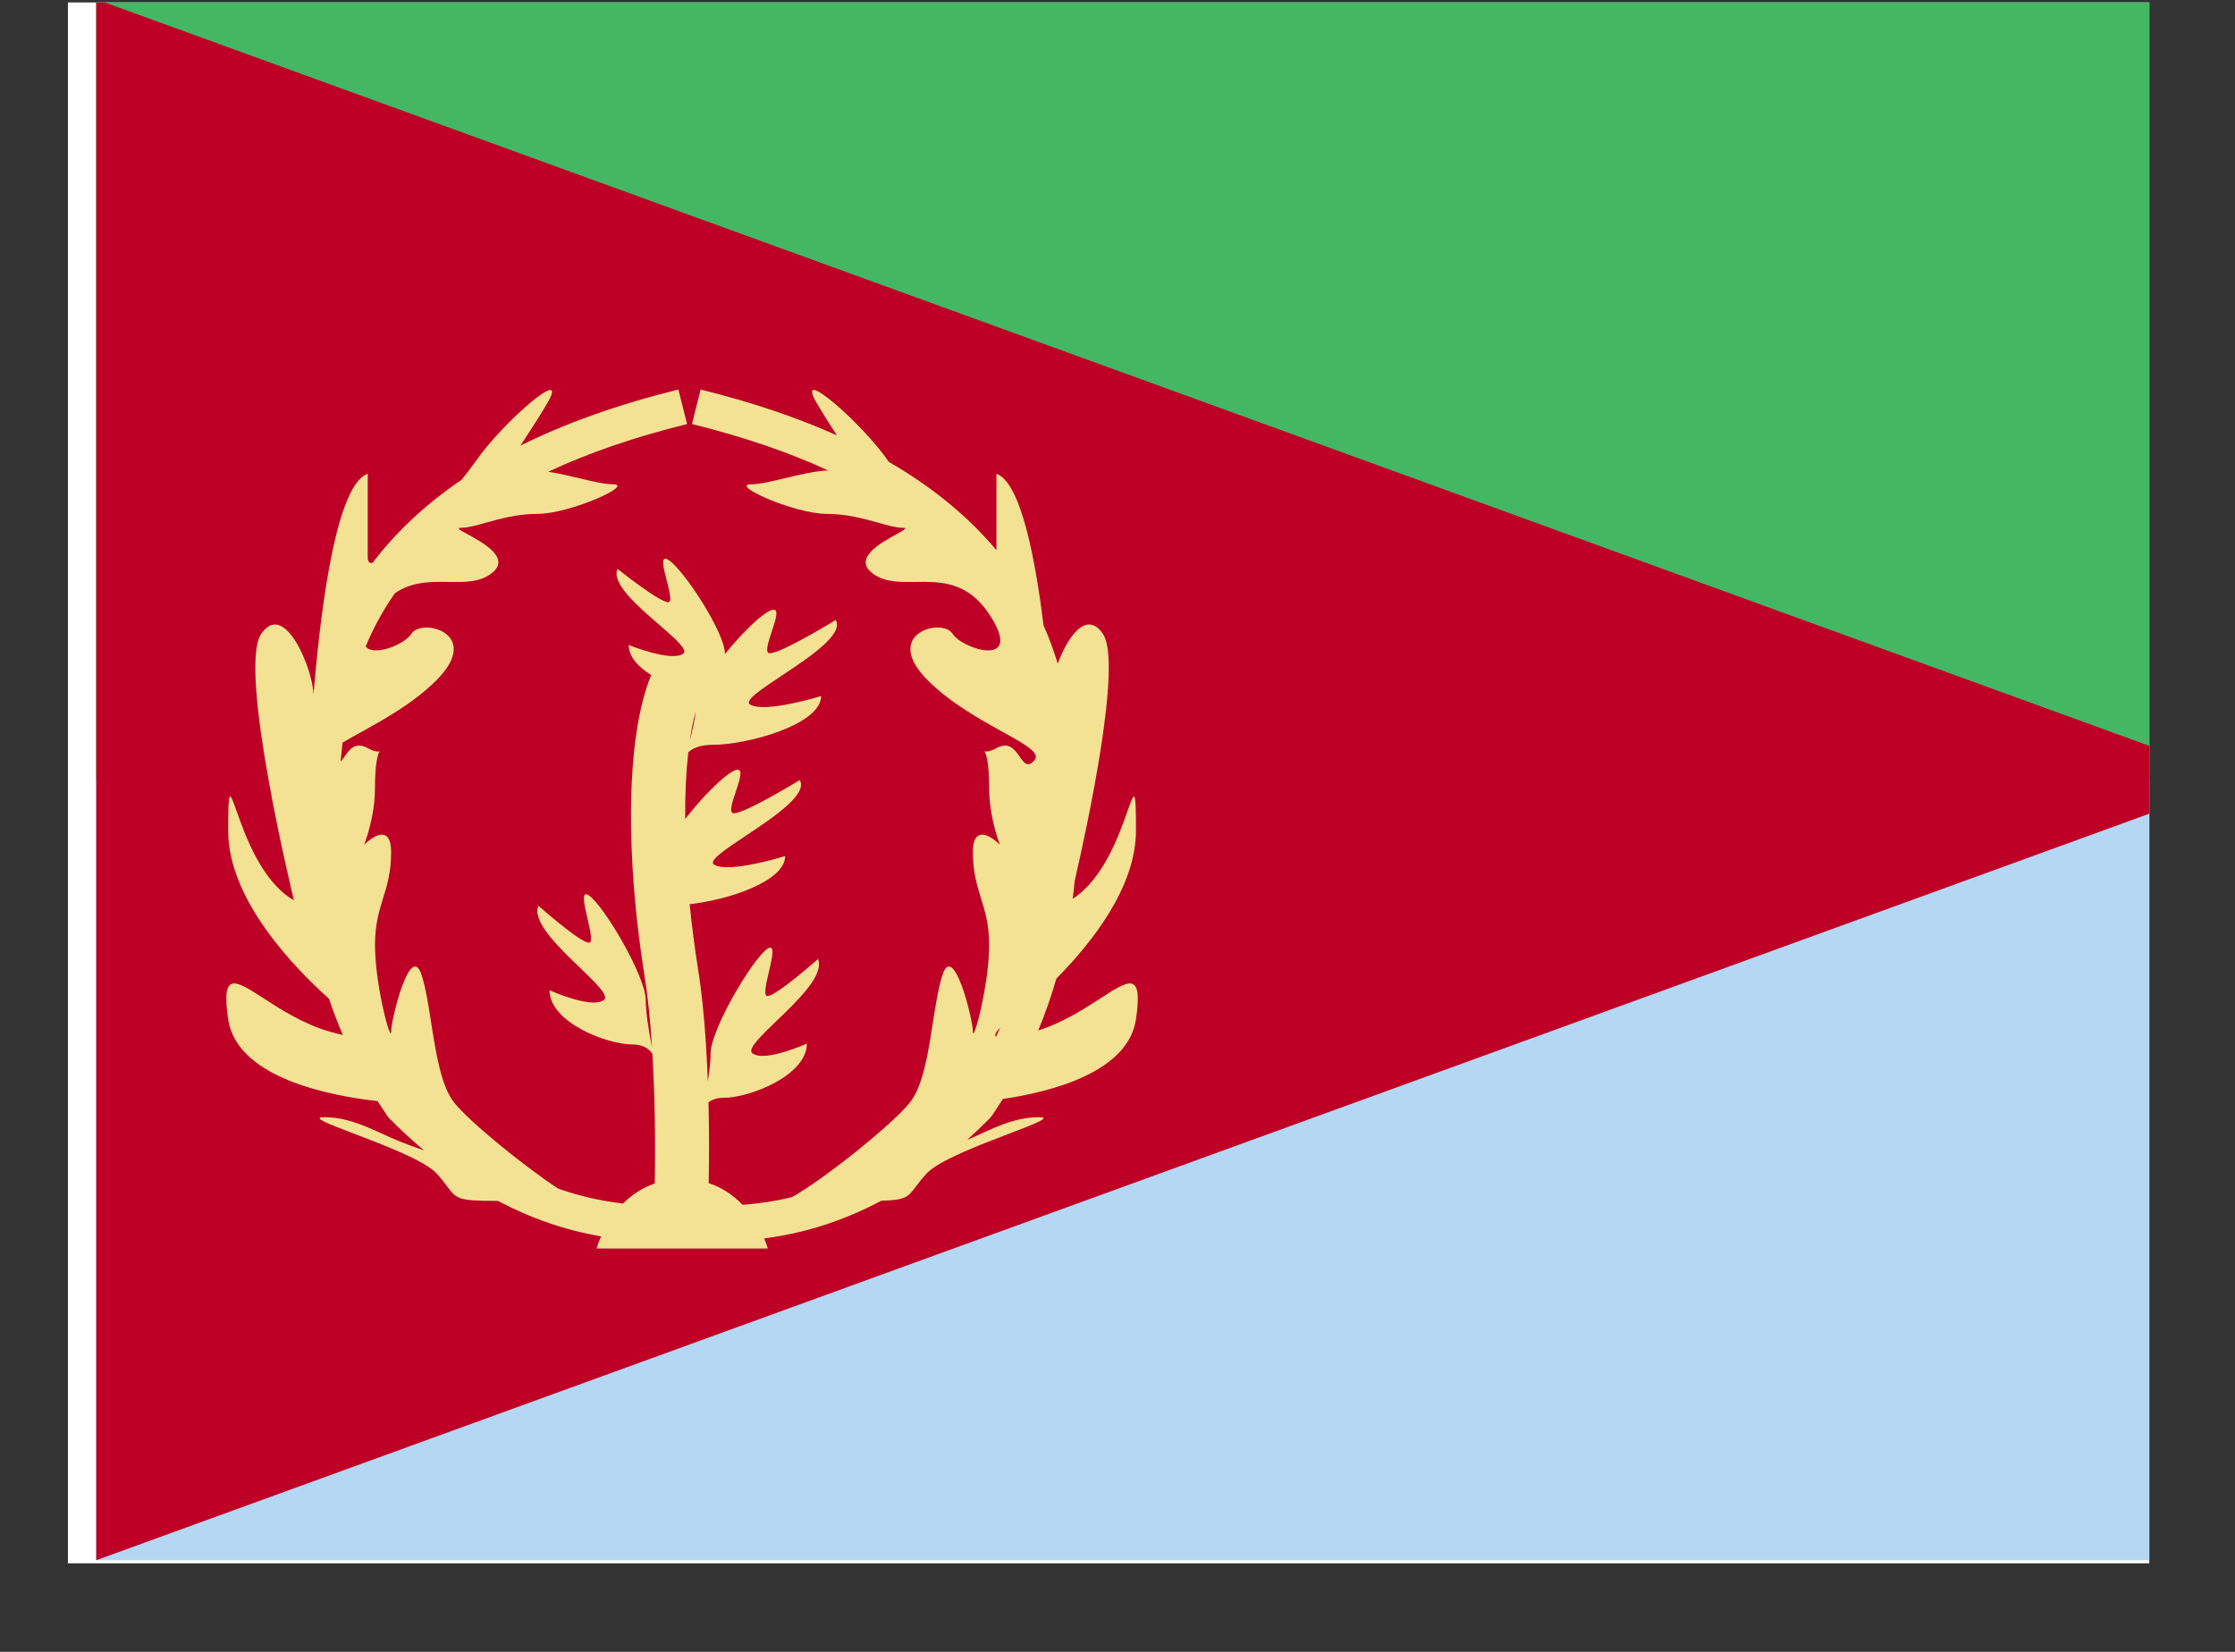 <svg width="23" height="17" viewBox="0 0 23 17" fill="none" xmlns="http://www.w3.org/2000/svg">
<rect x="0" y="0" width="23" height="17" fill="#333333" stroke="none"/>
<g clip-path="url(#clip0_58_4437)">
<rect width="21.419" height="16.064" transform="translate(0.699 0.025)" fill="white"/>
<path fill-rule="evenodd" clip-rule="evenodd" d="M0.99 -0.007V8.025H22.409V-0.007H0.99Z" fill="#43B764"/>
<path fill-rule="evenodd" clip-rule="evenodd" d="M0.99 8.025V16.057H22.409V8.025H0.99Z" fill="#B4D7F4"/>
<path fill-rule="evenodd" clip-rule="evenodd" d="M0.99 -0.007L23.078 8.025L0.99 16.057V-0.007Z" fill="#BE0027"/>
<path fill-rule="evenodd" clip-rule="evenodd" d="M6.412 12.386C6.496 12.302 6.603 12.226 6.738 12.18C6.746 11.753 6.74 11.288 6.714 10.846C6.679 10.793 6.617 10.749 6.51 10.749C6.243 10.749 5.655 10.52 5.655 10.191C5.655 10.191 6.093 10.389 6.216 10.29C6.268 10.248 6.132 10.117 5.968 9.959C5.746 9.746 5.473 9.483 5.54 9.321C5.54 9.321 5.97 9.702 6.061 9.702C6.103 9.702 6.075 9.579 6.046 9.455C6.012 9.307 5.977 9.158 6.061 9.216C6.216 9.321 6.645 10.05 6.645 10.29C6.645 10.421 6.679 10.627 6.711 10.788L6.71 10.783C6.693 10.506 6.667 10.257 6.633 10.044C6.44 8.839 6.433 7.604 6.701 6.947C6.568 6.864 6.47 6.759 6.47 6.638C6.47 6.638 6.909 6.816 7.031 6.727C7.083 6.689 6.947 6.571 6.783 6.429C6.561 6.238 6.289 6.001 6.355 5.855C6.355 5.855 6.785 6.198 6.877 6.198C6.918 6.198 6.89 6.087 6.861 5.975C6.827 5.843 6.793 5.709 6.877 5.761C7.031 5.855 7.46 6.51 7.46 6.727L7.46 6.732C7.626 6.526 7.82 6.334 7.922 6.286C8.031 6.234 7.986 6.368 7.942 6.5C7.905 6.612 7.868 6.723 7.922 6.723C8.041 6.723 8.6 6.381 8.6 6.381C8.687 6.526 8.332 6.763 8.044 6.954C7.83 7.096 7.653 7.214 7.721 7.252C7.88 7.341 8.45 7.163 8.45 7.163C8.45 7.459 7.686 7.665 7.338 7.665C7.209 7.665 7.13 7.699 7.083 7.742C7.06 7.948 7.049 8.18 7.051 8.429C7.225 8.205 7.442 7.985 7.552 7.933C7.661 7.881 7.616 8.015 7.572 8.148C7.534 8.259 7.497 8.37 7.552 8.37C7.671 8.37 8.23 8.028 8.23 8.028C8.316 8.174 7.961 8.41 7.674 8.602C7.46 8.744 7.283 8.862 7.351 8.9C7.51 8.989 8.08 8.81 8.08 8.81C8.08 9.074 7.476 9.266 7.097 9.305C7.119 9.521 7.147 9.741 7.181 9.958C7.219 10.19 7.246 10.455 7.265 10.748C7.273 10.874 7.279 11.002 7.284 11.13C7.301 11.023 7.313 10.918 7.313 10.839C7.313 10.599 7.742 9.87 7.897 9.765C7.981 9.708 7.946 9.856 7.912 10.004C7.883 10.128 7.855 10.251 7.897 10.251C7.988 10.251 8.418 9.87 8.418 9.87C8.485 10.033 8.212 10.295 7.99 10.508L7.99 10.508C7.826 10.666 7.69 10.797 7.742 10.839C7.865 10.938 8.303 10.74 8.303 10.74C8.303 11.069 7.715 11.298 7.448 11.298C7.378 11.298 7.327 11.317 7.291 11.345C7.298 11.627 7.298 11.909 7.293 12.176C7.439 12.224 7.553 12.307 7.641 12.399C7.813 12.387 7.982 12.361 8.148 12.321C8.47 12.144 9.181 11.574 9.361 11.35C9.498 11.181 9.55 10.847 9.599 10.531C9.627 10.351 9.655 10.176 9.696 10.042C9.81 9.673 10.012 10.49 10.012 10.618C10.012 10.745 10.179 10.146 10.179 9.725C10.179 9.514 10.137 9.379 10.095 9.244C10.054 9.11 10.012 8.976 10.012 8.767C10.012 8.521 10.156 8.565 10.289 8.693C10.229 8.526 10.179 8.319 10.179 8.106C10.179 7.833 10.145 7.751 10.13 7.731C10.143 7.737 10.179 7.74 10.254 7.699C10.383 7.629 10.443 7.715 10.493 7.787C10.537 7.85 10.573 7.902 10.641 7.83C10.716 7.752 10.555 7.663 10.315 7.531C10.085 7.403 9.782 7.236 9.547 7.001C9.067 6.52 9.696 6.354 9.803 6.522C9.911 6.69 10.551 6.879 10.179 6.32C9.953 5.981 9.674 5.985 9.421 5.989C9.257 5.991 9.104 5.994 8.982 5.903C8.772 5.747 9.065 5.586 9.224 5.499C9.3 5.457 9.346 5.432 9.293 5.432C9.225 5.432 9.138 5.408 9.036 5.379C8.889 5.338 8.711 5.289 8.511 5.289C8.171 5.289 7.499 4.984 7.731 4.984C7.814 4.984 7.936 4.955 8.071 4.923C8.219 4.887 8.381 4.849 8.521 4.841C8.113 4.653 7.647 4.494 7.121 4.364L7.21 4.009C7.73 4.137 8.198 4.294 8.613 4.481C8.542 4.371 8.464 4.251 8.4 4.139C8.177 3.751 8.872 4.353 9.147 4.753L9.148 4.754C9.595 5.013 9.964 5.316 10.254 5.662V4.876C10.513 4.965 10.661 5.804 10.739 6.436C10.796 6.564 10.844 6.695 10.885 6.83C10.986 6.56 11.177 6.274 11.349 6.522C11.553 6.817 11.192 8.491 11.059 9.069C11.053 9.13 11.047 9.19 11.039 9.25C11.356 9.048 11.52 8.583 11.604 8.345C11.677 8.139 11.69 8.102 11.69 8.549C11.69 9.127 11.24 9.699 10.871 10.071C10.818 10.254 10.756 10.432 10.684 10.605C10.938 10.525 11.155 10.384 11.324 10.275C11.619 10.084 11.764 9.99 11.69 10.49C11.609 11.036 10.817 11.237 10.32 11.31C10.284 11.368 10.246 11.425 10.208 11.482L10.187 11.508C10.11 11.586 10.032 11.66 9.953 11.731C10.003 11.71 10.052 11.688 10.099 11.666C10.293 11.578 10.47 11.498 10.694 11.498C10.829 11.498 10.644 11.568 10.383 11.668C10.074 11.786 9.658 11.945 9.536 12.077C9.485 12.132 9.451 12.177 9.424 12.213C9.344 12.319 9.32 12.351 9.07 12.357C8.684 12.563 8.282 12.692 7.864 12.745C7.89 12.808 7.901 12.849 7.901 12.849H6.139C6.139 12.849 6.153 12.798 6.186 12.724C5.82 12.662 5.466 12.54 5.124 12.359C5.115 12.359 5.106 12.359 5.096 12.359C4.714 12.359 4.697 12.336 4.604 12.213C4.577 12.177 4.544 12.132 4.493 12.077C4.371 11.945 3.954 11.786 3.646 11.668L3.646 11.668L3.646 11.668L3.645 11.668L3.645 11.668L3.645 11.668L3.645 11.668L3.645 11.668C3.384 11.568 3.199 11.498 3.335 11.498C3.558 11.498 3.735 11.578 3.929 11.666C3.991 11.694 4.054 11.723 4.121 11.75C4.184 11.776 4.269 11.807 4.363 11.839C4.242 11.737 4.122 11.627 4.005 11.508L3.984 11.482C3.95 11.432 3.917 11.382 3.885 11.332C3.425 11.281 2.439 11.103 2.348 10.49C2.274 9.99 2.419 10.084 2.714 10.275C2.892 10.39 3.124 10.54 3.396 10.618C3.446 10.632 3.489 10.643 3.528 10.652C3.476 10.53 3.428 10.406 3.386 10.279C3.01 9.942 2.348 9.25 2.348 8.549C2.348 8.102 2.361 8.139 2.434 8.345C2.52 8.589 2.691 9.074 3.025 9.266C3.025 9.266 2.441 6.88 2.689 6.522C2.937 6.164 3.224 6.919 3.224 7.132C3.224 7.169 3.228 7.129 3.236 7.037C3.275 6.601 3.42 5.001 3.784 4.876V5.741C3.784 5.782 3.802 5.797 3.833 5.794C4.076 5.474 4.381 5.188 4.75 4.938C4.805 4.87 4.853 4.807 4.891 4.753C5.166 4.353 5.86 3.751 5.638 4.139C5.571 4.255 5.491 4.379 5.417 4.492C5.396 4.524 5.375 4.556 5.356 4.586C5.824 4.353 6.367 4.16 6.981 4.009L7.071 4.364C6.533 4.497 6.057 4.66 5.642 4.855C5.749 4.871 5.861 4.898 5.967 4.923L5.967 4.923C6.101 4.955 6.224 4.984 6.306 4.984C6.539 4.984 5.867 5.289 5.527 5.289C5.327 5.289 5.148 5.338 5.002 5.379C4.9 5.408 4.813 5.432 4.745 5.432C4.691 5.432 4.737 5.457 4.813 5.499C4.973 5.586 5.266 5.747 5.055 5.903C4.934 5.994 4.78 5.991 4.617 5.989C4.436 5.986 4.242 5.983 4.064 6.105C3.943 6.278 3.843 6.46 3.763 6.653C3.844 6.759 4.161 6.636 4.234 6.522C4.341 6.354 4.971 6.52 4.491 7.001C4.256 7.236 3.953 7.403 3.723 7.531L3.723 7.531L3.723 7.531L3.723 7.531C3.648 7.572 3.58 7.609 3.525 7.643C3.518 7.709 3.511 7.774 3.505 7.839C3.518 7.825 3.531 7.807 3.545 7.787C3.595 7.715 3.655 7.629 3.784 7.699C3.859 7.74 3.894 7.737 3.908 7.731C3.893 7.751 3.859 7.833 3.859 8.106C3.859 8.319 3.809 8.526 3.748 8.693C3.881 8.565 4.025 8.521 4.025 8.767C4.025 8.976 3.984 9.11 3.942 9.244C3.901 9.379 3.859 9.514 3.859 9.725C3.859 10.146 4.025 10.745 4.025 10.618C4.025 10.49 4.227 9.673 4.341 10.042C4.383 10.176 4.41 10.351 4.438 10.531C4.488 10.847 4.54 11.181 4.676 11.35C4.832 11.545 5.389 11.999 5.743 12.232C5.961 12.309 6.184 12.36 6.412 12.386ZM3.915 7.725C3.914 7.724 3.912 7.725 3.908 7.731C3.913 7.728 3.915 7.726 3.915 7.725ZM10.13 7.731C10.126 7.725 10.123 7.724 10.123 7.725C10.123 7.726 10.124 7.728 10.13 7.731ZM10.25 10.671C10.265 10.64 10.279 10.608 10.293 10.576C10.256 10.613 10.228 10.651 10.25 10.671ZM7.159 7.322C7.15 7.412 7.125 7.522 7.098 7.623C7.115 7.512 7.135 7.411 7.159 7.322Z" fill="#F3E294"/>
</g>
<defs>
<clipPath id="clip0_58_4437">
<rect width="21.419" height="16.064" fill="white" transform="translate(0.699 0.025)"/>
</clipPath>
</defs>
</svg>
